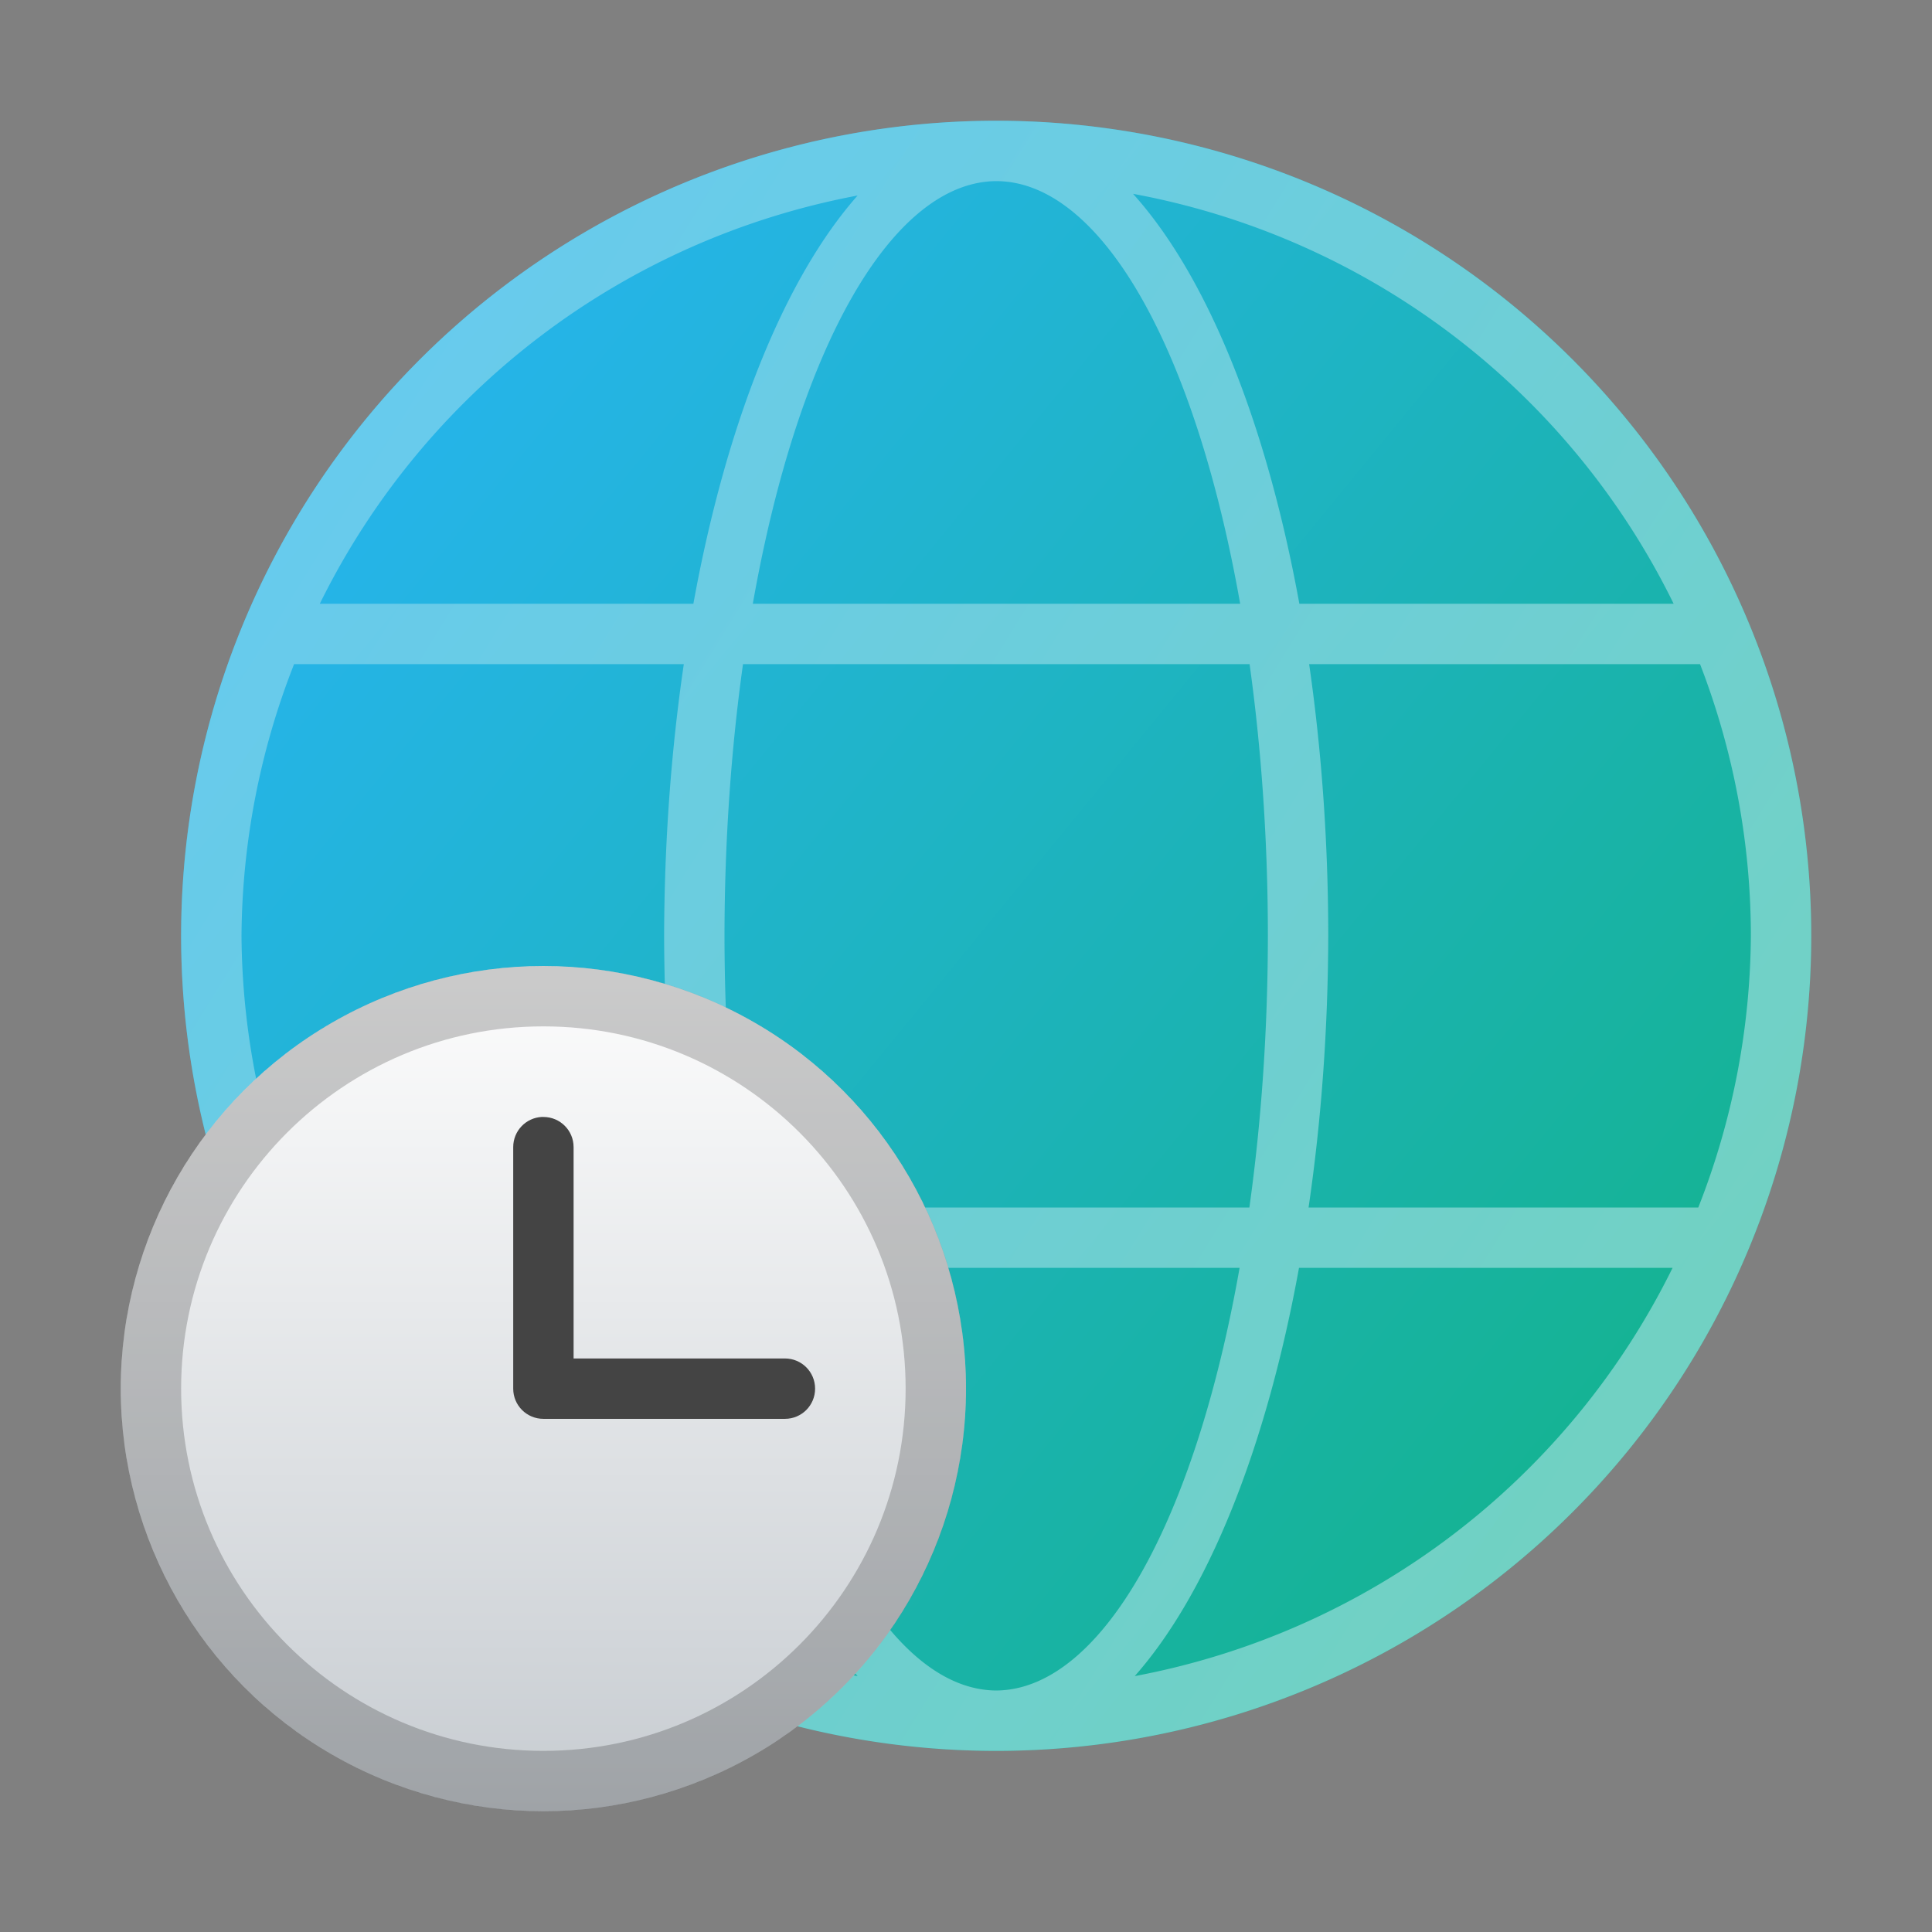 <?xml version="1.0" encoding="UTF-8" standalone="no"?>
<!-- Created with Inkscape (http://www.inkscape.org/) -->

<svg
   width="64"
   height="64"
   viewBox="0 0 64 64"
   version="1.1"
   id="svg5"
   inkscape:version="1.2.1 (9c6d41e410, 2022-07-14, custom)"
   sodipodi:docname="preferences-system-time.svg"
   xmlns:inkscape="http://www.inkscape.org/namespaces/inkscape"
   xmlns:sodipodi="http://sodipodi.sourceforge.net/DTD/sodipodi-0.dtd"
   xmlns:xlink="http://www.w3.org/1999/xlink"
   xmlns="http://www.w3.org/2000/svg"
   xmlns:svg="http://www.w3.org/2000/svg">
  <rect x="0" y="0" width="64" height="64" fill="#808080" stroke="none"/>
  <sodipodi:namedview
     id="namedview7"
     pagecolor="#ffffff"
     bordercolor="#666666"
     borderopacity="1.0"
     inkscape:pageshadow="2"
     inkscape:pageopacity="0.0"
     inkscape:pagecheckerboard="0"
     inkscape:document-units="px"
     showgrid="false"
     units="px"
     height="16px"
     showguides="false"
     inkscape:zoom="12.65625"
     inkscape:cx="31.960494"
     inkscape:cy="32"
     inkscape:window-width="1920"
     inkscape:window-height="1012"
     inkscape:window-x="0"
     inkscape:window-y="0"
     inkscape:window-maximized="1"
     inkscape:current-layer="svg5"
     inkscape:showpageshadow="2"
     inkscape:deskcolor="#d1d1d1" />
  <defs
     id="defs2">
    <linearGradient
       inkscape:collect="always"
       xlink:href="#linearGradient984"
       id="linearGradient7450"
       x1="2.91"
       y1="3.175"
       x2="14.552"
       y2="12.7"
       gradientUnits="userSpaceOnUse"
       gradientTransform="matrix(3.519,0,0,3.519,3.207,1.207)" />
    <linearGradient
       inkscape:collect="always"
       id="linearGradient984">
      <stop
         style="stop-color:#26b4eb;stop-opacity:1;"
         offset="0"
         id="stop980" />
      <stop
         style="stop-color:#15b393;stop-opacity:1"
         offset="1"
         id="stop982" />
    </linearGradient>
    <linearGradient
       inkscape:collect="always"
       id="linearGradient3933">
      <stop
         style="stop-color:#93daee;stop-opacity:1"
         offset="0"
         id="stop3929" />
      <stop
         style="stop-color:#afe5e3;stop-opacity:1"
         offset="1"
         id="stop3931" />
    </linearGradient>
    <linearGradient
       inkscape:collect="always"
       xlink:href="#linearGradient3933"
       id="linearGradient1155"
       x1="3.084"
       y1="10.201"
       x2="25.814"
       y2="24.21"
       gradientUnits="userSpaceOnUse"
       gradientTransform="matrix(2,0,0,2,2,0)" />
    <linearGradient
       inkscape:collect="always"
       xlink:href="#linearGradient3161"
       id="linearGradient3163"
       x1="8.467"
       y1="15.346"
       x2="8.467"
       y2="1.587"
       gradientUnits="userSpaceOnUse"
       gradientTransform="matrix(2.035,0,0,2.035,0.769,28.769)" />
    <linearGradient
       inkscape:collect="always"
       id="linearGradient3161">
      <stop
         style="stop-color:#c7ccd1;stop-opacity:1;"
         offset="0"
         id="stop3157" />
      <stop
         style="stop-color:#fdfdfd;stop-opacity:1"
         offset="1"
         id="stop3159" />
    </linearGradient>
  </defs>
  <circle
     style="fill:url(#linearGradient7450);fill-opacity:1;stroke-width:3.965;stroke-linecap:round;stroke-linejoin:round"
     id="path7362"
     cx="33"
     cy="31"
     r="27" />
  <path
     id="path371"
     style="opacity:0.6;fill:url(#linearGradient1155);fill-opacity:1;stroke-width:2"
     d="M 33,4 A 27,27 0 0 0 6,31 27,27 0 0 0 33,58 27,27 0 0 0 60,31 27,27 0 0 0 33,4 Z m 0,2 A 25,25 0 0 1 35.27,6.109 25,25 0 0 0 33,6 Z m 0,0 a 9,25 0 0 1 8.082,14 H 24.938 A 9,25 0 0 1 33,6 Z m 2.281,0.109 A 25,25 0 0 1 37.504,6.418 25,25 0 0 0 35.281,6.109 Z m -4.984,0.082 a 25,25 0 0 0 -1.863,0.281 25,25 0 0 1 1.863,-0.281 z m 7.238,0.23 A 25,25 0 0 1 56.316,22 25,25 0 0 1 58,31 25,25 0 0 1 56.258,40 25,25 0 0 1 55.406,42 25,25 0 0 1 37.59,55.523 11,27 0 0 0 43.031,42 h 12.375 a 25,25 0 0 0 0.852,-2 H 43.348 A 11,27 0 0 0 44,31 11,27 0 0 0 43.367,22 H 56.316 A 25,25 0 0 0 55.445,20 H 43.043 A 11,27 0 0 0 37.535,6.422 Z m -9.125,0.055 A 11,27 0 0 0 22.969,20 h -12.375 A 25,25 0 0 0 9.742,22 H 22.652 A 11,27 0 0 0 22,31 11,27 0 0 0 22.652,40 H 9.742 a 25,25 0 0 0 0.852,2 h 12.375 A 11,27 0 0 0 28.41,55.523 25,25 0 0 1 10.594,42 25,25 0 0 1 9.742,40 25,25 0 0 1 8,31 25,25 0 0 1 9.742,22 25,25 0 0 1 10.594,20 25,25 0 0 1 28.41,6.477 Z M 24.613,22 h 16.781 A 9,25 0 0 1 42,31 9,25 0 0 1 41.387,40 H 24.613 A 9,25 0 0 1 24,31 9,25 0 0 1 24.613,22 Z M 24.938,42 h 16.125 A 9,25 0 0 1 33,56 9,25 0 0 1 24.938,42 Z m 3.496,13.527 a 25,25 0 0 0 1.863,0.281 25,25 0 0 1 -1.863,-0.281 z m 9.133,0 a 25,25 0 0 1 -1.863,0.281 25,25 0 0 0 1.863,-0.281 z" />
  <circle
     style="fill:url(#linearGradient3163);fill-opacity:1;stroke-width:0.538"
     id="path2899"
     cx="18"
     cy="46"
     r="14" />
  <path
     id="rect1636"
     style="fill:#444444;fill-opacity:1;stroke-width:1;stroke-linejoin:round"
     d="m 17.95,37 c -0.53,0.027 -0.949,0.463 -0.949,1 V 45.95 c -8.6e-4,0.017 0,0.033 0,0.051 0,0.554 0.446,1 1,1 h 0.051 7.949 c 0.554,2e-6 1,-0.446 1,-1 0,-0.554 -0.446,-1 -1,-1 h -7 v -7 c 0,-0.554 -0.446,-1 -1,-1 -0.017,0 -0.034,-8.6e-4 -0.051,0 z"
     sodipodi:nodetypes="sscssccsscsss" />
  <path
     id="path2120"
     style="opacity:0.2;fill:#000000;stroke-width:3.111"
     d="m 18,32 c -7.732,0 -14,6.268 -14,14 -6e-7,7.732 6.268,14 14,14 7.732,0 14,-6.268 14,-14 0,-7.732 -6.268,-14 -14,-14 z m 0,2 c 6.627,0 12,5.373 12,12 0,6.627 -5.373,12 -12,12 C 11.373,58 6,52.627 6,46 6,39.373 11.373,34 18,34 Z" />
</svg>
